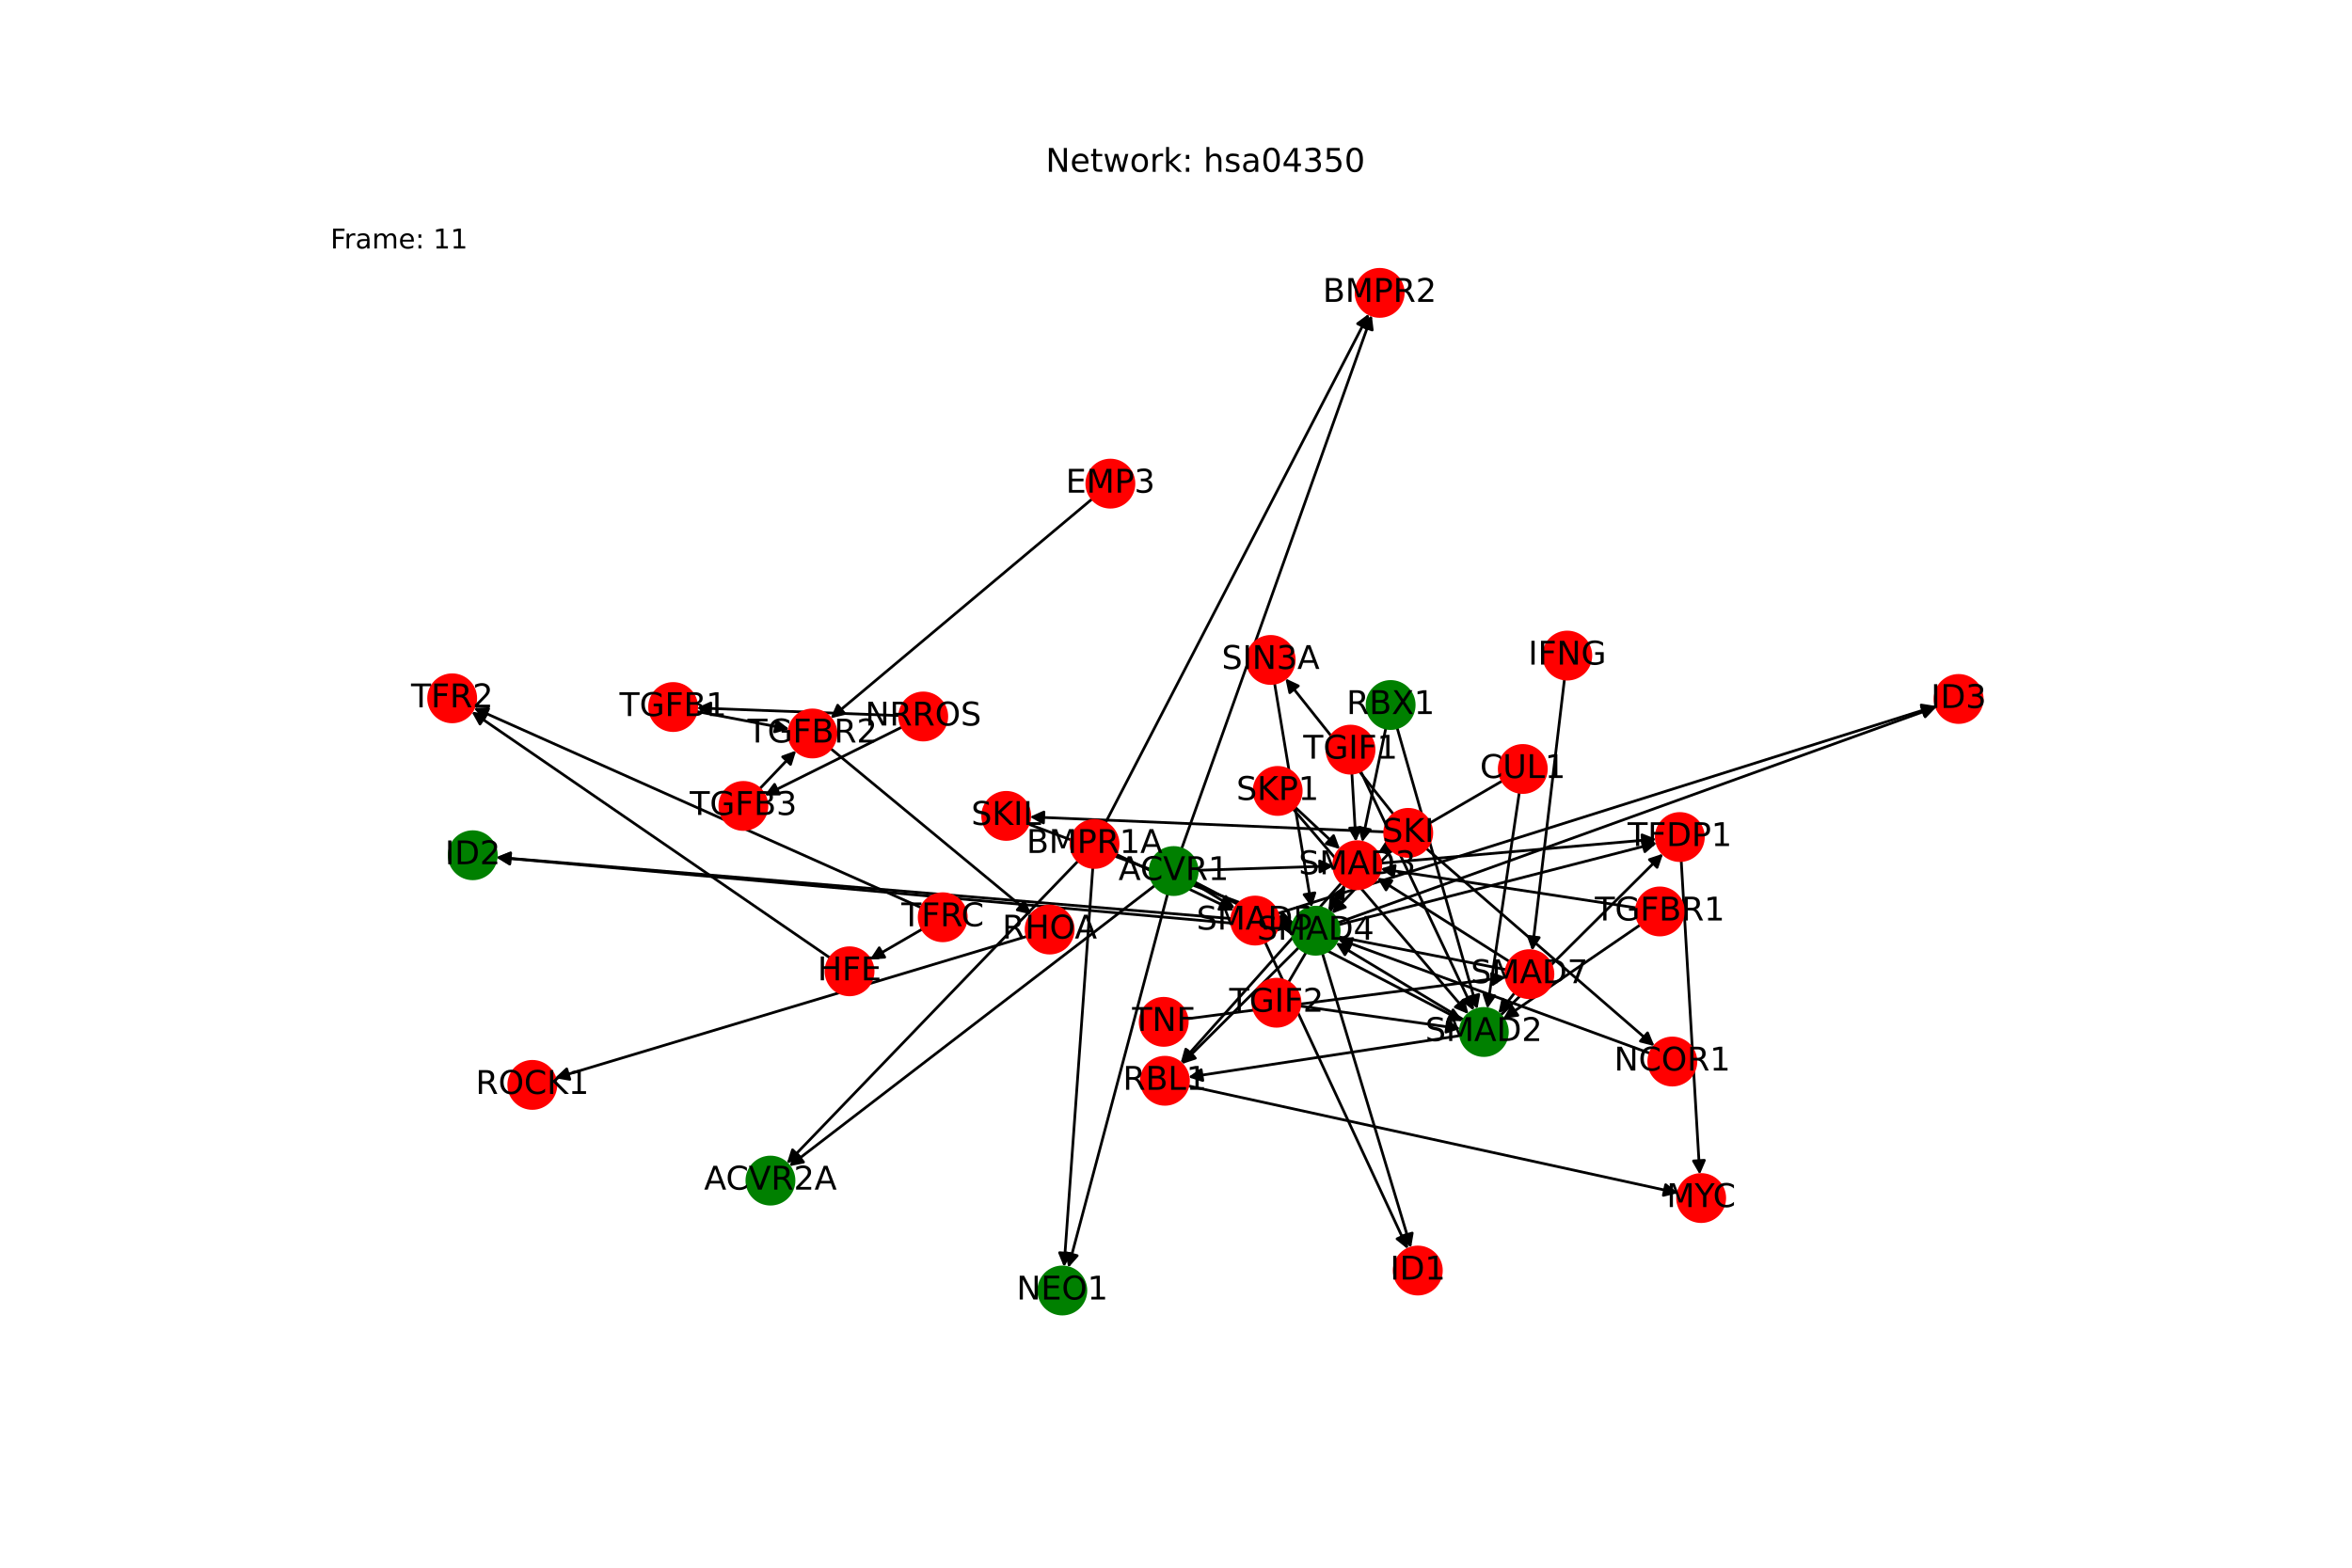<?xml version="1.0" encoding="utf-8" standalone="no"?>
<!DOCTYPE svg PUBLIC "-//W3C//DTD SVG 1.1//EN"
  "http://www.w3.org/Graphics/SVG/1.1/DTD/svg11.dtd">
<!-- Created with matplotlib (https://matplotlib.org/) -->
<svg height="576pt" version="1.1" viewBox="0 0 864 576" width="864pt" xmlns="http://www.w3.org/2000/svg" xmlns:xlink="http://www.w3.org/1999/xlink">
 <defs>
  <style type="text/css">*{stroke-linecap:butt;stroke-linejoin:round;}</style>
 </defs>
 <g id="figure_1">
  <g id="patch_1">
   <path d="M 0 576 
L 864 576 
L 864 0 
L 0 0 
z
" style="fill:#ffffff;"/>
  </g>
  <g id="axes_1">
   <g id="patch_2">
    <path clip-path="url(#p0719fb60b5)" d="M 558.127 291.108 
Q 552.237 330.859 546.51 369.503 
" style="fill:none;stroke:#000000;stroke-linecap:round;"/>
    <path clip-path="url(#p0719fb60b5)" d="M 549.075 365.84 
L 546.51 369.503 
L 545.118 365.253 
L 549.075 365.84 
z
" style="stroke:#000000;stroke-linecap:round;"/>
   </g>
   <g id="patch_3">
    <path clip-path="url(#p0719fb60b5)" d="M 551.911 286.894 
Q 528.993 300.221 507.043 312.986 
" style="fill:none;stroke:#000000;stroke-linecap:round;"/>
    <path clip-path="url(#p0719fb60b5)" d="M 511.506 312.704 
L 507.043 312.986 
L 509.495 309.246 
L 511.506 312.704 
z
" style="stroke:#000000;stroke-linecap:round;"/>
   </g>
   <g id="patch_4">
    <path clip-path="url(#p0719fb60b5)" d="M 513.217 267.361 
Q 527.961 319.103 542.398 369.77 
" style="fill:none;stroke:#000000;stroke-linecap:round;"/>
    <path clip-path="url(#p0719fb60b5)" d="M 543.225 365.375 
L 542.398 369.77 
L 539.378 366.471 
L 543.225 365.375 
z
" style="stroke:#000000;stroke-linecap:round;"/>
   </g>
   <g id="patch_5">
    <path clip-path="url(#p0719fb60b5)" d="M 509.08 267.51 
Q 504.717 288.467 500.581 308.328 
" style="fill:none;stroke:#000000;stroke-linecap:round;"/>
    <path clip-path="url(#p0719fb60b5)" d="M 503.355 304.82 
L 500.581 308.328 
L 499.439 304.005 
L 503.355 304.82 
z
" style="stroke:#000000;stroke-linecap:round;"/>
   </g>
   <g id="patch_6">
    <path clip-path="url(#p0719fb60b5)" d="M 491.677 339.806 
Q 550.185 324.754 607.61 309.981 
" style="fill:none;stroke:#000000;stroke-linecap:round;"/>
    <path clip-path="url(#p0719fb60b5)" d="M 603.238 309.041 
L 607.61 309.981 
L 604.235 312.915 
L 603.238 309.041 
z
" style="stroke:#000000;stroke-linecap:round;"/>
   </g>
   <g id="patch_7">
    <path clip-path="url(#p0719fb60b5)" d="M 477.146 348.078 
Q 455.604 369.532 434.853 390.196 
" style="fill:none;stroke:#000000;stroke-linecap:round;"/>
    <path clip-path="url(#p0719fb60b5)" d="M 439.099 388.79 
L 434.853 390.196 
L 436.276 385.956 
L 439.099 388.79 
z
" style="stroke:#000000;stroke-linecap:round;"/>
   </g>
   <g id="patch_8">
    <path clip-path="url(#p0719fb60b5)" d="M 485.78 350.259 
Q 502.057 404.394 518.013 457.459 
" style="fill:none;stroke:#000000;stroke-linecap:round;"/>
    <path clip-path="url(#p0719fb60b5)" d="M 518.776 453.052 
L 518.013 457.459 
L 514.946 454.204 
L 518.776 453.052 
z
" style="stroke:#000000;stroke-linecap:round;"/>
   </g>
   <g id="patch_9">
    <path clip-path="url(#p0719fb60b5)" d="M 474.664 341.192 
Q 328.484 328.098 183.416 315.104 
" style="fill:none;stroke:#000000;stroke-linecap:round;"/>
    <path clip-path="url(#p0719fb60b5)" d="M 187.222 317.453 
L 183.416 315.104 
L 187.579 313.469 
L 187.222 317.453 
z
" style="stroke:#000000;stroke-linecap:round;"/>
   </g>
   <g id="patch_10">
    <path clip-path="url(#p0719fb60b5)" d="M 491.435 339.026 
Q 601.392 299.389 710.296 260.13 
" style="fill:none;stroke:#000000;stroke-linecap:round;"/>
    <path clip-path="url(#p0719fb60b5)" d="M 705.855 259.605 
L 710.296 260.13 
L 707.211 263.368 
L 705.855 259.605 
z
" style="stroke:#000000;stroke-linecap:round;"/>
   </g>
   <g id="patch_11">
    <path clip-path="url(#p0719fb60b5)" d="M 617.588 316.188 
Q 620.995 373.865 624.335 430.425 
" style="fill:none;stroke:#000000;stroke-linecap:round;"/>
    <path clip-path="url(#p0719fb60b5)" d="M 626.096 426.314 
L 624.335 430.425 
L 622.103 426.55 
L 626.096 426.314 
z
" style="stroke:#000000;stroke-linecap:round;"/>
   </g>
   <g id="patch_12">
    <path clip-path="url(#p0719fb60b5)" d="M 436.384 398.948 
Q 526.418 418.643 615.359 438.099 
" style="fill:none;stroke:#000000;stroke-linecap:round;"/>
    <path clip-path="url(#p0719fb60b5)" d="M 611.879 435.29 
L 615.359 438.099 
L 611.024 439.198 
L 611.879 435.29 
z
" style="stroke:#000000;stroke-linecap:round;"/>
   </g>
   <g id="patch_13">
    <path clip-path="url(#p0719fb60b5)" d="M 377.294 344.023 
Q 290.569 370.072 204.914 395.799 
" style="fill:none;stroke:#000000;stroke-linecap:round;"/>
    <path clip-path="url(#p0719fb60b5)" d="M 209.32 396.564 
L 204.914 395.799 
L 208.17 392.733 
L 209.32 396.564 
z
" style="stroke:#000000;stroke-linecap:round;"/>
   </g>
   <g id="patch_14">
    <path clip-path="url(#p0719fb60b5)" d="M 474.974 297.186 
Q 507.211 334.889 538.722 371.742 
" style="fill:none;stroke:#000000;stroke-linecap:round;"/>
    <path clip-path="url(#p0719fb60b5)" d="M 537.643 367.402 
L 538.722 371.742 
L 534.602 370.001 
L 537.643 367.402 
z
" style="stroke:#000000;stroke-linecap:round;"/>
   </g>
   <g id="patch_15">
    <path clip-path="url(#p0719fb60b5)" d="M 475.675 296.513 
Q 483.967 304.253 491.441 311.231 
" style="fill:none;stroke:#000000;stroke-linecap:round;"/>
    <path clip-path="url(#p0719fb60b5)" d="M 489.882 307.039 
L 491.441 311.231 
L 487.152 309.963 
L 489.882 307.039 
z
" style="stroke:#000000;stroke-linecap:round;"/>
   </g>
   <g id="patch_16">
    <path clip-path="url(#p0719fb60b5)" d="M 305.128 275.016 
Q 342.021 305.514 378.052 335.299 
" style="fill:none;stroke:#000000;stroke-linecap:round;"/>
    <path clip-path="url(#p0719fb60b5)" d="M 376.243 331.209 
L 378.052 335.299 
L 373.695 334.292 
L 376.243 331.209 
z
" style="stroke:#000000;stroke-linecap:round;"/>
   </g>
   <g id="patch_17">
    <path clip-path="url(#p0719fb60b5)" d="M 602.597 339.782 
Q 577.409 357.032 553.144 373.65 
" style="fill:none;stroke:#000000;stroke-linecap:round;"/>
    <path clip-path="url(#p0719fb60b5)" d="M 557.574 373.04 
L 553.144 373.65 
L 555.314 369.74 
L 557.574 373.04 
z
" style="stroke:#000000;stroke-linecap:round;"/>
   </g>
   <g id="patch_18">
    <path clip-path="url(#p0719fb60b5)" d="M 601.187 333.579 
Q 554.169 326.395 508.256 319.38 
" style="fill:none;stroke:#000000;stroke-linecap:round;"/>
    <path clip-path="url(#p0719fb60b5)" d="M 511.908 321.961 
L 508.256 319.38 
L 512.513 318.007 
L 511.908 321.961 
z
" style="stroke:#000000;stroke-linecap:round;"/>
   </g>
   <g id="patch_19">
    <path clip-path="url(#p0719fb60b5)" d="M 436.073 374.327 
Q 494.651 366.688 552.12 359.194 
" style="fill:none;stroke:#000000;stroke-linecap:round;"/>
    <path clip-path="url(#p0719fb60b5)" d="M 547.895 357.728 
L 552.12 359.194 
L 548.412 361.694 
L 547.895 357.728 
z
" style="stroke:#000000;stroke-linecap:round;"/>
   </g>
   <g id="patch_20">
    <path clip-path="url(#p0719fb60b5)" d="M 574.714 249.474 
Q 568.775 299.401 562.968 348.217 
" style="fill:none;stroke:#000000;stroke-linecap:round;"/>
    <path clip-path="url(#p0719fb60b5)" d="M 565.427 344.482 
L 562.968 348.217 
L 561.455 344.009 
L 565.427 344.482 
z
" style="stroke:#000000;stroke-linecap:round;"/>
   </g>
   <g id="patch_21">
    <path clip-path="url(#p0719fb60b5)" d="M 401.258 183.266 
Q 353.172 223.598 305.942 263.212 
" style="fill:none;stroke:#000000;stroke-linecap:round;"/>
    <path clip-path="url(#p0719fb60b5)" d="M 310.292 262.174 
L 305.942 263.212 
L 307.722 259.109 
L 310.292 262.174 
z
" style="stroke:#000000;stroke-linecap:round;"/>
   </g>
   <g id="patch_22">
    <path clip-path="url(#p0719fb60b5)" d="M 523.86 311.685 
Q 565.818 348.023 606.932 383.629 
" style="fill:none;stroke:#000000;stroke-linecap:round;"/>
    <path clip-path="url(#p0719fb60b5)" d="M 605.217 379.498 
L 606.932 383.629 
L 602.599 382.522 
L 605.217 379.498 
z
" style="stroke:#000000;stroke-linecap:round;"/>
   </g>
   <g id="patch_23">
    <path clip-path="url(#p0719fb60b5)" d="M 508.666 305.651 
Q 443.476 302.896 379.404 300.189 
" style="fill:none;stroke:#000000;stroke-linecap:round;"/>
    <path clip-path="url(#p0719fb60b5)" d="M 383.316 302.356 
L 379.404 300.189 
L 383.485 298.36 
L 383.316 302.356 
z
" style="stroke:#000000;stroke-linecap:round;"/>
   </g>
   <g id="patch_24">
    <path clip-path="url(#p0719fb60b5)" d="M 511.926 299.241 
Q 492.051 274.25 472.872 250.133 
" style="fill:none;stroke:#000000;stroke-linecap:round;"/>
    <path clip-path="url(#p0719fb60b5)" d="M 473.797 254.509 
L 472.872 250.133 
L 476.927 252.019 
L 473.797 254.509 
z
" style="stroke:#000000;stroke-linecap:round;"/>
   </g>
   <g id="patch_25">
    <path clip-path="url(#p0719fb60b5)" d="M 511.36 312.307 
Q 500.299 323.991 490.007 334.864 
" style="fill:none;stroke:#000000;stroke-linecap:round;"/>
    <path clip-path="url(#p0719fb60b5)" d="M 494.21 333.334 
L 490.007 334.864 
L 491.305 330.584 
L 494.21 333.334 
z
" style="stroke:#000000;stroke-linecap:round;"/>
   </g>
   <g id="patch_26">
    <path clip-path="url(#p0719fb60b5)" d="M 606.193 387.047 
Q 548.804 365.996 492.464 345.331 
" style="fill:none;stroke:#000000;stroke-linecap:round;"/>
    <path clip-path="url(#p0719fb60b5)" d="M 495.53 348.586 
L 492.464 345.331 
L 496.908 344.83 
L 495.53 348.586 
z
" style="stroke:#000000;stroke-linecap:round;"/>
   </g>
   <g id="patch_27">
    <path clip-path="url(#p0719fb60b5)" d="M 377.755 302.79 
Q 426.461 320.87 474.119 338.561 
" style="fill:none;stroke:#000000;stroke-linecap:round;"/>
    <path clip-path="url(#p0719fb60b5)" d="M 471.065 335.294 
L 474.119 338.561 
L 469.673 339.044 
L 471.065 335.294 
z
" style="stroke:#000000;stroke-linecap:round;"/>
   </g>
   <g id="patch_28">
    <path clip-path="url(#p0719fb60b5)" d="M 468.202 251.025 
Q 475.035 292.222 481.686 332.316 
" style="fill:none;stroke:#000000;stroke-linecap:round;"/>
    <path clip-path="url(#p0719fb60b5)" d="M 483.004 328.043 
L 481.686 332.316 
L 479.058 328.697 
L 483.004 328.043 
z
" style="stroke:#000000;stroke-linecap:round;"/>
   </g>
   <g id="patch_29">
    <path clip-path="url(#p0719fb60b5)" d="M 304.936 351.972 
Q 239.089 306.725 174.164 262.112 
" style="fill:none;stroke:#000000;stroke-linecap:round;"/>
    <path clip-path="url(#p0719fb60b5)" d="M 176.328 266.026 
L 174.164 262.112 
L 178.593 262.729 
L 176.328 266.026 
z
" style="stroke:#000000;stroke-linecap:round;"/>
   </g>
   <g id="patch_30">
    <path clip-path="url(#p0719fb60b5)" d="M 338.398 333.487 
Q 256.207 296.797 175.037 260.562 
" style="fill:none;stroke:#000000;stroke-linecap:round;"/>
    <path clip-path="url(#p0719fb60b5)" d="M 177.875 264.019 
L 175.037 260.562 
L 179.505 260.366 
L 177.875 264.019 
z
" style="stroke:#000000;stroke-linecap:round;"/>
   </g>
   <g id="patch_31">
    <path clip-path="url(#p0719fb60b5)" d="M 338.815 341.365 
Q 329.191 346.948 320.533 351.97 
" style="fill:none;stroke:#000000;stroke-linecap:round;"/>
    <path clip-path="url(#p0719fb60b5)" d="M 324.996 351.693 
L 320.533 351.97 
L 322.989 348.233 
L 324.996 351.693 
z
" style="stroke:#000000;stroke-linecap:round;"/>
   </g>
   <g id="patch_32">
    <path clip-path="url(#p0719fb60b5)" d="M 537.659 374.707 
Q 514.181 360.569 491.661 347.007 
" style="fill:none;stroke:#000000;stroke-linecap:round;"/>
    <path clip-path="url(#p0719fb60b5)" d="M 494.056 350.784 
L 491.661 347.007 
L 496.12 347.358 
L 494.056 350.784 
z
" style="stroke:#000000;stroke-linecap:round;"/>
   </g>
   <g id="patch_33">
    <path clip-path="url(#p0719fb60b5)" d="M 551.219 373.065 
Q 581.078 343.359 610.145 314.442 
" style="fill:none;stroke:#000000;stroke-linecap:round;"/>
    <path clip-path="url(#p0719fb60b5)" d="M 605.899 315.846 
L 610.145 314.442 
L 608.72 318.681 
L 605.899 315.846 
z
" style="stroke:#000000;stroke-linecap:round;"/>
   </g>
   <g id="patch_34">
    <path clip-path="url(#p0719fb60b5)" d="M 536.515 380.484 
Q 486.499 388.136 437.588 395.618 
" style="fill:none;stroke:#000000;stroke-linecap:round;"/>
    <path clip-path="url(#p0719fb60b5)" d="M 441.845 396.991 
L 437.588 395.618 
L 441.24 393.037 
L 441.845 396.991 
z
" style="stroke:#000000;stroke-linecap:round;"/>
   </g>
   <g id="patch_35">
    <path clip-path="url(#p0719fb60b5)" d="M 493.939 325.213 
Q 490.936 329.935 488.534 333.713 
" style="fill:none;stroke:#000000;stroke-linecap:round;"/>
    <path clip-path="url(#p0719fb60b5)" d="M 492.368 331.411 
L 488.534 333.713 
L 488.992 329.264 
L 492.368 331.411 
z
" style="stroke:#000000;stroke-linecap:round;"/>
   </g>
   <g id="patch_36">
    <path clip-path="url(#p0719fb60b5)" d="M 507.212 317.149 
Q 557.831 312.724 607.337 308.397 
" style="fill:none;stroke:#000000;stroke-linecap:round;"/>
    <path clip-path="url(#p0719fb60b5)" d="M 603.178 306.753 
L 607.337 308.397 
L 603.526 310.738 
L 603.178 306.753 
z
" style="stroke:#000000;stroke-linecap:round;"/>
   </g>
   <g id="patch_37">
    <path clip-path="url(#p0719fb60b5)" d="M 492.823 324.363 
Q 463.256 357.499 434.433 389.801 
" style="fill:none;stroke:#000000;stroke-linecap:round;"/>
    <path clip-path="url(#p0719fb60b5)" d="M 438.588 388.148 
L 434.433 389.801 
L 435.604 385.485 
L 438.588 388.148 
z
" style="stroke:#000000;stroke-linecap:round;"/>
   </g>
   <g id="patch_38">
    <path clip-path="url(#p0719fb60b5)" d="M 556.454 364.732 
Q 553.445 368.553 551.127 371.495 
" style="fill:none;stroke:#000000;stroke-linecap:round;"/>
    <path clip-path="url(#p0719fb60b5)" d="M 555.173 369.59 
L 551.127 371.495 
L 552.031 367.115 
L 555.173 369.59 
z
" style="stroke:#000000;stroke-linecap:round;"/>
   </g>
   <g id="patch_39">
    <path clip-path="url(#p0719fb60b5)" d="M 554.492 353.295 
Q 530.2 337.916 506.851 323.134 
" style="fill:none;stroke:#000000;stroke-linecap:round;"/>
    <path clip-path="url(#p0719fb60b5)" d="M 509.161 326.964 
L 506.851 323.134 
L 511.301 323.584 
L 509.161 326.964 
z
" style="stroke:#000000;stroke-linecap:round;"/>
   </g>
   <g id="patch_40">
    <path clip-path="url(#p0719fb60b5)" d="M 553.311 356.268 
Q 511.436 348.085 470.658 340.115 
" style="fill:none;stroke:#000000;stroke-linecap:round;"/>
    <path clip-path="url(#p0719fb60b5)" d="M 474.2 342.845 
L 470.658 340.115 
L 474.968 338.92 
L 474.2 342.845 
z
" style="stroke:#000000;stroke-linecap:round;"/>
   </g>
   <g id="patch_41">
    <path clip-path="url(#p0719fb60b5)" d="M 438.833 324.031 
Q 488.111 349.608 536.397 374.669 
" style="fill:none;stroke:#000000;stroke-linecap:round;"/>
    <path clip-path="url(#p0719fb60b5)" d="M 533.768 371.052 
L 536.397 374.669 
L 531.926 374.602 
L 533.768 371.052 
z
" style="stroke:#000000;stroke-linecap:round;"/>
   </g>
   <g id="patch_42">
    <path clip-path="url(#p0719fb60b5)" d="M 439.802 319.767 
Q 464.866 318.972 488.812 318.213 
" style="fill:none;stroke:#000000;stroke-linecap:round;"/>
    <path clip-path="url(#p0719fb60b5)" d="M 484.751 316.34 
L 488.812 318.213 
L 484.878 320.338 
L 484.751 316.34 
z
" style="stroke:#000000;stroke-linecap:round;"/>
   </g>
   <g id="patch_43">
    <path clip-path="url(#p0719fb60b5)" d="M 428.924 328.408 
Q 410.691 397.097 392.744 464.706 
" style="fill:none;stroke:#000000;stroke-linecap:round;"/>
    <path clip-path="url(#p0719fb60b5)" d="M 395.704 461.353 
L 392.744 464.706 
L 391.838 460.327 
L 395.704 461.353 
z
" style="stroke:#000000;stroke-linecap:round;"/>
   </g>
   <g id="patch_44">
    <path clip-path="url(#p0719fb60b5)" d="M 438.548 324.544 
Q 446.104 329.141 452.705 333.157 
" style="fill:none;stroke:#000000;stroke-linecap:round;"/>
    <path clip-path="url(#p0719fb60b5)" d="M 450.327 329.369 
L 452.705 333.157 
L 448.249 332.786 
L 450.327 329.369 
z
" style="stroke:#000000;stroke-linecap:round;"/>
   </g>
   <g id="patch_45">
    <path clip-path="url(#p0719fb60b5)" d="M 434.051 311.882 
Q 468.982 213.823 503.538 116.818 
" style="fill:none;stroke:#000000;stroke-linecap:round;"/>
    <path clip-path="url(#p0719fb60b5)" d="M 500.311 119.915 
L 503.538 116.818 
L 504.079 121.257 
L 500.311 119.915 
z
" style="stroke:#000000;stroke-linecap:round;"/>
   </g>
   <g id="patch_46">
    <path clip-path="url(#p0719fb60b5)" d="M 424.276 325.315 
Q 357.083 376.909 290.777 427.822 
" style="fill:none;stroke:#000000;stroke-linecap:round;"/>
    <path clip-path="url(#p0719fb60b5)" d="M 295.167 426.973 
L 290.777 427.822 
L 292.731 423.8 
L 295.167 426.973 
z
" style="stroke:#000000;stroke-linecap:round;"/>
   </g>
   <g id="patch_47">
    <path clip-path="url(#p0719fb60b5)" d="M 255.792 261.396 
Q 272.868 264.639 288.846 267.672 
" style="fill:none;stroke:#000000;stroke-linecap:round;"/>
    <path clip-path="url(#p0719fb60b5)" d="M 285.289 264.961 
L 288.846 267.672 
L 284.543 268.891 
L 285.289 264.961 
z
" style="stroke:#000000;stroke-linecap:round;"/>
   </g>
   <g id="patch_48">
    <path clip-path="url(#p0719fb60b5)" d="M 279.052 289.849 
Q 285.764 282.807 291.705 276.574 
" style="fill:none;stroke:#000000;stroke-linecap:round;"/>
    <path clip-path="url(#p0719fb60b5)" d="M 287.497 278.09 
L 291.705 276.574 
L 290.393 280.849 
L 287.497 278.09 
z
" style="stroke:#000000;stroke-linecap:round;"/>
   </g>
   <g id="patch_49">
    <path clip-path="url(#p0719fb60b5)" d="M 401.448 318.718 
Q 396.154 392.117 390.94 464.4 
" style="fill:none;stroke:#000000;stroke-linecap:round;"/>
    <path clip-path="url(#p0719fb60b5)" d="M 393.223 460.554 
L 390.94 464.4 
L 389.233 460.266 
L 393.223 460.554 
z
" style="stroke:#000000;stroke-linecap:round;"/>
   </g>
   <g id="patch_50">
    <path clip-path="url(#p0719fb60b5)" d="M 409.888 313.81 
Q 431.566 324.159 452.235 334.026 
" style="fill:none;stroke:#000000;stroke-linecap:round;"/>
    <path clip-path="url(#p0719fb60b5)" d="M 449.487 330.498 
L 452.235 334.026 
L 447.763 334.108 
L 449.487 330.498 
z
" style="stroke:#000000;stroke-linecap:round;"/>
   </g>
   <g id="patch_51">
    <path clip-path="url(#p0719fb60b5)" d="M 406.049 302.389 
Q 454.445 208.842 502.327 116.289 
" style="fill:none;stroke:#000000;stroke-linecap:round;"/>
    <path clip-path="url(#p0719fb60b5)" d="M 498.713 118.923 
L 502.327 116.289 
L 502.265 120.761 
L 498.713 118.923 
z
" style="stroke:#000000;stroke-linecap:round;"/>
   </g>
   <g id="patch_52">
    <path clip-path="url(#p0719fb60b5)" d="M 396.067 316.317 
Q 342.547 371.927 289.802 426.731 
" style="fill:none;stroke:#000000;stroke-linecap:round;"/>
    <path clip-path="url(#p0719fb60b5)" d="M 294.017 425.236 
L 289.802 426.731 
L 291.135 422.463 
L 294.017 425.236 
z
" style="stroke:#000000;stroke-linecap:round;"/>
   </g>
   <g id="patch_53">
    <path clip-path="url(#p0719fb60b5)" d="M 469.605 339.671 
Q 472.175 340.102 473.643 340.348 
" style="fill:none;stroke:#000000;stroke-linecap:round;"/>
    <path clip-path="url(#p0719fb60b5)" d="M 470.028 337.715 
L 473.643 340.348 
L 469.367 341.66 
L 470.028 337.715 
z
" style="stroke:#000000;stroke-linecap:round;"/>
   </g>
   <g id="patch_54">
    <path clip-path="url(#p0719fb60b5)" d="M 464.711 346.092 
Q 490.945 402.531 516.707 457.956 
" style="fill:none;stroke:#000000;stroke-linecap:round;"/>
    <path clip-path="url(#p0719fb60b5)" d="M 516.835 453.486 
L 516.707 457.956 
L 513.207 455.172 
L 516.835 453.486 
z
" style="stroke:#000000;stroke-linecap:round;"/>
   </g>
   <g id="patch_55">
    <path clip-path="url(#p0719fb60b5)" d="M 452.427 337.519 
Q 317.365 326.236 183.417 315.046 
" style="fill:none;stroke:#000000;stroke-linecap:round;"/>
    <path clip-path="url(#p0719fb60b5)" d="M 187.237 317.372 
L 183.417 315.046 
L 187.57 313.386 
L 187.237 317.372 
z
" style="stroke:#000000;stroke-linecap:round;"/>
   </g>
   <g id="patch_56">
    <path clip-path="url(#p0719fb60b5)" d="M 469.323 335.637 
Q 590.28 297.526 710.171 259.752 
" style="fill:none;stroke:#000000;stroke-linecap:round;"/>
    <path clip-path="url(#p0719fb60b5)" d="M 705.755 259.046 
L 710.171 259.752 
L 706.957 262.862 
L 705.755 259.046 
z
" style="stroke:#000000;stroke-linecap:round;"/>
   </g>
   <g id="patch_57">
    <path clip-path="url(#p0719fb60b5)" d="M 499.804 283.263 
Q 520.593 327.304 540.904 370.334 
" style="fill:none;stroke:#000000;stroke-linecap:round;"/>
    <path clip-path="url(#p0719fb60b5)" d="M 541.005 365.863 
L 540.904 370.334 
L 537.388 367.57 
L 541.005 365.863 
z
" style="stroke:#000000;stroke-linecap:round;"/>
   </g>
   <g id="patch_58">
    <path clip-path="url(#p0719fb60b5)" d="M 496.613 284.079 
Q 497.348 296.67 498.018 308.145 
" style="fill:none;stroke:#000000;stroke-linecap:round;"/>
    <path clip-path="url(#p0719fb60b5)" d="M 499.781 304.035 
L 498.018 308.145 
L 495.788 304.268 
L 499.781 304.035 
z
" style="stroke:#000000;stroke-linecap:round;"/>
   </g>
   <g id="patch_59">
    <path clip-path="url(#p0719fb60b5)" d="M 477.49 369.634 
Q 506.995 373.799 535.394 377.808 
" style="fill:none;stroke:#000000;stroke-linecap:round;"/>
    <path clip-path="url(#p0719fb60b5)" d="M 531.713 375.268 
L 535.394 377.808 
L 531.154 379.229 
L 531.713 375.268 
z
" style="stroke:#000000;stroke-linecap:round;"/>
   </g>
   <g id="patch_60">
    <path clip-path="url(#p0719fb60b5)" d="M 473.298 360.958 
Q 483.75 343.163 493.636 326.333 
" style="fill:none;stroke:#000000;stroke-linecap:round;"/>
    <path clip-path="url(#p0719fb60b5)" d="M 489.886 328.769 
L 493.636 326.333 
L 493.335 330.794 
L 489.886 328.769 
z
" style="stroke:#000000;stroke-linecap:round;"/>
   </g>
   <g id="patch_61">
    <path clip-path="url(#p0719fb60b5)" d="M 330.494 262.927 
Q 293.213 261.517 257.05 260.15 
" style="fill:none;stroke:#000000;stroke-linecap:round;"/>
    <path clip-path="url(#p0719fb60b5)" d="M 260.972 262.299 
L 257.05 260.15 
L 261.123 258.302 
L 260.972 262.299 
z
" style="stroke:#000000;stroke-linecap:round;"/>
   </g>
   <g id="patch_62">
    <path clip-path="url(#p0719fb60b5)" d="M 331.394 267.112 
Q 306.114 279.686 281.835 291.762 
" style="fill:none;stroke:#000000;stroke-linecap:round;"/>
    <path clip-path="url(#p0719fb60b5)" d="M 286.307 291.772 
L 281.835 291.762 
L 284.525 288.19 
L 286.307 291.772 
z
" style="stroke:#000000;stroke-linecap:round;"/>
   </g>
   <g id="PathCollection_1">
    <defs>
     <path d="M 0 8.66 
C 2.297 8.66 4.5 7.748 6.124 6.124 
C 7.748 4.5 8.66 2.297 8.66 -0 
C 8.66 -2.297 7.748 -4.5 6.124 -6.124 
C 4.5 -7.748 2.297 -8.66 0 -8.66 
C -2.297 -8.66 -4.5 -7.748 -6.124 -6.124 
C -7.748 -4.5 -8.66 -2.297 -8.66 0 
C -8.66 2.297 -7.748 4.5 -6.124 6.124 
C -4.5 7.748 -2.297 8.66 0 8.66 
z
" id="C0_0_345599da87"/>
    </defs>
    <g clip-path="url(#p0719fb60b5)">
     <use style="fill:#ff0000;stroke:#ff0000;" x="559.397" xlink:href="#C0_0_345599da87" y="282.541"/>
    </g>
    <g clip-path="url(#p0719fb60b5)">
     <use style="fill:#008000;stroke:#008000;" x="510.845" xlink:href="#C0_0_345599da87" y="259.034"/>
    </g>
    <g clip-path="url(#p0719fb60b5)">
     <use style="fill:#008000;stroke:#008000;" x="483.286" xlink:href="#C0_0_345599da87" y="341.964"/>
    </g>
    <g clip-path="url(#p0719fb60b5)">
     <use style="fill:#ff0000;stroke:#ff0000;" x="624.912" xlink:href="#C0_0_345599da87" y="440.188"/>
    </g>
    <g clip-path="url(#p0719fb60b5)">
     <use style="fill:#ff0000;stroke:#ff0000;" x="617.078" xlink:href="#C0_0_345599da87" y="307.546"/>
    </g>
    <g clip-path="url(#p0719fb60b5)">
     <use style="fill:#ff0000;stroke:#ff0000;" x="427.923" xlink:href="#C0_0_345599da87" y="397.097"/>
    </g>
    <g clip-path="url(#p0719fb60b5)">
     <use style="fill:#ff0000;stroke:#ff0000;" x="195.549" xlink:href="#C0_0_345599da87" y="398.612"/>
    </g>
    <g clip-path="url(#p0719fb60b5)">
     <use style="fill:#ff0000;stroke:#ff0000;" x="385.59" xlink:href="#C0_0_345599da87" y="341.531"/>
    </g>
    <g clip-path="url(#p0719fb60b5)">
     <use style="fill:#ff0000;stroke:#ff0000;" x="469.347" xlink:href="#C0_0_345599da87" y="290.605"/>
    </g>
    <g clip-path="url(#p0719fb60b5)">
     <use style="fill:#ff0000;stroke:#ff0000;" x="298.45" xlink:href="#C0_0_345599da87" y="269.496"/>
    </g>
    <g clip-path="url(#p0719fb60b5)">
     <use style="fill:#ff0000;stroke:#ff0000;" x="609.745" xlink:href="#C0_0_345599da87" y="334.886"/>
    </g>
    <g clip-path="url(#p0719fb60b5)">
     <use style="fill:#ff0000;stroke:#ff0000;" x="427.484" xlink:href="#C0_0_345599da87" y="375.447"/>
    </g>
    <g clip-path="url(#p0719fb60b5)">
     <use style="fill:#ff0000;stroke:#ff0000;" x="575.736" xlink:href="#C0_0_345599da87" y="240.876"/>
    </g>
    <g clip-path="url(#p0719fb60b5)">
     <use style="fill:#008000;stroke:#008000;" x="390.237" xlink:href="#C0_0_345599da87" y="474.153"/>
    </g>
    <g clip-path="url(#p0719fb60b5)">
     <use style="fill:#ff0000;stroke:#ff0000;" x="407.894" xlink:href="#C0_0_345599da87" y="177.7"/>
    </g>
    <g clip-path="url(#p0719fb60b5)">
     <use style="fill:#ff0000;stroke:#ff0000;" x="517.314" xlink:href="#C0_0_345599da87" y="306.016"/>
    </g>
    <g clip-path="url(#p0719fb60b5)">
     <use style="fill:#ff0000;stroke:#ff0000;" x="614.323" xlink:href="#C0_0_345599da87" y="390.029"/>
    </g>
    <g clip-path="url(#p0719fb60b5)">
     <use style="fill:#ff0000;stroke:#ff0000;" x="369.636" xlink:href="#C0_0_345599da87" y="299.776"/>
    </g>
    <g clip-path="url(#p0719fb60b5)">
     <use style="fill:#ff0000;stroke:#ff0000;" x="466.784" xlink:href="#C0_0_345599da87" y="242.478"/>
    </g>
    <g clip-path="url(#p0719fb60b5)">
     <use style="fill:#ff0000;stroke:#ff0000;" x="166.106" xlink:href="#C0_0_345599da87" y="256.575"/>
    </g>
    <g clip-path="url(#p0719fb60b5)">
     <use style="fill:#ff0000;stroke:#ff0000;" x="312.074" xlink:href="#C0_0_345599da87" y="356.877"/>
    </g>
    <g clip-path="url(#p0719fb60b5)">
     <use style="fill:#ff0000;stroke:#ff0000;" x="346.308" xlink:href="#C0_0_345599da87" y="337.018"/>
    </g>
    <g clip-path="url(#p0719fb60b5)">
     <use style="fill:#008000;stroke:#008000;" x="283.021" xlink:href="#C0_0_345599da87" y="433.778"/>
    </g>
    <g clip-path="url(#p0719fb60b5)">
     <use style="fill:#008000;stroke:#008000;" x="545.077" xlink:href="#C0_0_345599da87" y="379.174"/>
    </g>
    <g clip-path="url(#p0719fb60b5)">
     <use style="fill:#ff0000;stroke:#ff0000;" x="498.588" xlink:href="#C0_0_345599da87" y="317.903"/>
    </g>
    <g clip-path="url(#p0719fb60b5)">
     <use style="fill:#ff0000;stroke:#ff0000;" x="561.813" xlink:href="#C0_0_345599da87" y="357.93"/>
    </g>
    <g clip-path="url(#p0719fb60b5)">
     <use style="fill:#ff0000;stroke:#ff0000;" x="520.828" xlink:href="#C0_0_345599da87" y="466.821"/>
    </g>
    <g clip-path="url(#p0719fb60b5)">
     <use style="fill:#008000;stroke:#008000;" x="173.673" xlink:href="#C0_0_345599da87" y="314.232"/>
    </g>
    <g clip-path="url(#p0719fb60b5)">
     <use style="fill:#ff0000;stroke:#ff0000;" x="719.494" xlink:href="#C0_0_345599da87" y="256.814"/>
    </g>
    <g clip-path="url(#p0719fb60b5)">
     <use style="fill:#008000;stroke:#008000;" x="431.145" xlink:href="#C0_0_345599da87" y="320.041"/>
    </g>
    <g clip-path="url(#p0719fb60b5)">
     <use style="fill:#ff0000;stroke:#ff0000;" x="247.281" xlink:href="#C0_0_345599da87" y="259.78"/>
    </g>
    <g clip-path="url(#p0719fb60b5)">
     <use style="fill:#ff0000;stroke:#ff0000;" x="273.078" xlink:href="#C0_0_345599da87" y="296.118"/>
    </g>
    <g clip-path="url(#p0719fb60b5)">
     <use style="fill:#ff0000;stroke:#ff0000;" x="506.819" xlink:href="#C0_0_345599da87" y="107.607"/>
    </g>
    <g clip-path="url(#p0719fb60b5)">
     <use style="fill:#ff0000;stroke:#ff0000;" x="402.071" xlink:href="#C0_0_345599da87" y="310.078"/>
    </g>
    <g clip-path="url(#p0719fb60b5)">
     <use style="fill:#ff0000;stroke:#ff0000;" x="461.062" xlink:href="#C0_0_345599da87" y="338.24"/>
    </g>
    <g clip-path="url(#p0719fb60b5)">
     <use style="fill:#ff0000;stroke:#ff0000;" x="496.108" xlink:href="#C0_0_345599da87" y="275.434"/>
    </g>
    <g clip-path="url(#p0719fb60b5)">
     <use style="fill:#ff0000;stroke:#ff0000;" x="468.913" xlink:href="#C0_0_345599da87" y="368.423"/>
    </g>
    <g clip-path="url(#p0719fb60b5)">
     <use style="fill:#ff0000;stroke:#ff0000;" x="339.148" xlink:href="#C0_0_345599da87" y="263.254"/>
    </g>
   </g>
   <g id="text_1">
    <g clip-path="url(#p0719fb60b5)">
     <!-- CUL1 -->
     <g transform="translate(543.655 285.852)scale(0.12 -0.12)">
      <defs>
       <path d="M 64.406 67.281 
L 64.406 56.891 
Q 59.422 61.531 53.781 63.812 
Q 48.141 66.109 41.797 66.109 
Q 29.297 66.109 22.656 58.469 
Q 16.016 50.828 16.016 36.375 
Q 16.016 21.969 22.656 14.328 
Q 29.297 6.688 41.797 6.688 
Q 48.141 6.688 53.781 8.984 
Q 59.422 11.281 64.406 15.922 
L 64.406 5.609 
Q 59.234 2.094 53.438 0.328 
Q 47.656 -1.422 41.219 -1.422 
Q 24.656 -1.422 15.125 8.703 
Q 5.609 18.844 5.609 36.375 
Q 5.609 53.953 15.125 64.078 
Q 24.656 74.219 41.219 74.219 
Q 47.75 74.219 53.531 72.484 
Q 59.328 70.75 64.406 67.281 
z
" id="DejaVuSans-67"/>
       <path d="M 8.688 72.906 
L 18.609 72.906 
L 18.609 28.609 
Q 18.609 16.891 22.844 11.734 
Q 27.094 6.594 36.625 6.594 
Q 46.094 6.594 50.344 11.734 
Q 54.594 16.891 54.594 28.609 
L 54.594 72.906 
L 64.5 72.906 
L 64.5 27.391 
Q 64.5 13.141 57.438 5.859 
Q 50.391 -1.422 36.625 -1.422 
Q 22.797 -1.422 15.734 5.859 
Q 8.688 13.141 8.688 27.391 
z
" id="DejaVuSans-85"/>
       <path d="M 9.812 72.906 
L 19.672 72.906 
L 19.672 8.297 
L 55.172 8.297 
L 55.172 0 
L 9.812 0 
z
" id="DejaVuSans-76"/>
       <path d="M 12.406 8.297 
L 28.516 8.297 
L 28.516 63.922 
L 10.984 60.406 
L 10.984 69.391 
L 28.422 72.906 
L 38.281 72.906 
L 38.281 8.297 
L 54.391 8.297 
L 54.391 0 
L 12.406 0 
z
" id="DejaVuSans-49"/>
      </defs>
      <use xlink:href="#DejaVuSans-67"/>
      <use x="69.824" xlink:href="#DejaVuSans-85"/>
      <use x="143.018" xlink:href="#DejaVuSans-76"/>
      <use x="198.73" xlink:href="#DejaVuSans-49"/>
     </g>
    </g>
   </g>
   <g id="text_2">
    <g clip-path="url(#p0719fb60b5)">
     <!-- RBX1 -->
     <g transform="translate(494.632 262.346)scale(0.12 -0.12)">
      <defs>
       <path d="M 44.391 34.188 
Q 47.562 33.109 50.562 29.594 
Q 53.562 26.078 56.594 19.922 
L 66.609 0 
L 56 0 
L 46.688 18.703 
Q 43.062 26.031 39.672 28.422 
Q 36.281 30.812 30.422 30.812 
L 19.672 30.812 
L 19.672 0 
L 9.812 0 
L 9.812 72.906 
L 32.078 72.906 
Q 44.578 72.906 50.734 67.672 
Q 56.891 62.453 56.891 51.906 
Q 56.891 45.016 53.688 40.469 
Q 50.484 35.938 44.391 34.188 
z
M 19.672 64.797 
L 19.672 38.922 
L 32.078 38.922 
Q 39.203 38.922 42.844 42.219 
Q 46.484 45.516 46.484 51.906 
Q 46.484 58.297 42.844 61.547 
Q 39.203 64.797 32.078 64.797 
z
" id="DejaVuSans-82"/>
       <path d="M 19.672 34.812 
L 19.672 8.109 
L 35.5 8.109 
Q 43.453 8.109 47.281 11.406 
Q 51.125 14.703 51.125 21.484 
Q 51.125 28.328 47.281 31.562 
Q 43.453 34.812 35.5 34.812 
z
M 19.672 64.797 
L 19.672 42.828 
L 34.281 42.828 
Q 41.5 42.828 45.031 45.531 
Q 48.578 48.25 48.578 53.812 
Q 48.578 59.328 45.031 62.062 
Q 41.5 64.797 34.281 64.797 
z
M 9.812 72.906 
L 35.016 72.906 
Q 46.297 72.906 52.391 68.219 
Q 58.5 63.531 58.5 54.891 
Q 58.5 48.188 55.375 44.234 
Q 52.25 40.281 46.188 39.312 
Q 53.469 37.75 57.5 32.781 
Q 61.531 27.828 61.531 20.406 
Q 61.531 10.641 54.891 5.312 
Q 48.25 0 35.984 0 
L 9.812 0 
z
" id="DejaVuSans-66"/>
       <path d="M 6.297 72.906 
L 16.891 72.906 
L 35.016 45.797 
L 53.219 72.906 
L 63.812 72.906 
L 40.375 37.891 
L 65.375 0 
L 54.781 0 
L 34.281 31 
L 13.625 0 
L 2.984 0 
L 29 38.922 
z
" id="DejaVuSans-88"/>
      </defs>
      <use xlink:href="#DejaVuSans-82"/>
      <use x="69.482" xlink:href="#DejaVuSans-66"/>
      <use x="138.086" xlink:href="#DejaVuSans-88"/>
      <use x="206.592" xlink:href="#DejaVuSans-49"/>
     </g>
    </g>
   </g>
   <g id="text_3">
    <g clip-path="url(#p0719fb60b5)">
     <!-- SMAD4 -->
     <g transform="translate(461.758 345.275)scale(0.12 -0.12)">
      <defs>
       <path d="M 53.516 70.516 
L 53.516 60.891 
Q 47.906 63.578 42.922 64.891 
Q 37.938 66.219 33.297 66.219 
Q 25.25 66.219 20.875 63.094 
Q 16.5 59.969 16.5 54.203 
Q 16.5 49.359 19.406 46.891 
Q 22.312 44.438 30.422 42.922 
L 36.375 41.703 
Q 47.406 39.594 52.656 34.297 
Q 57.906 29 57.906 20.125 
Q 57.906 9.516 50.797 4.047 
Q 43.703 -1.422 29.984 -1.422 
Q 24.812 -1.422 18.969 -0.25 
Q 13.141 0.922 6.891 3.219 
L 6.891 13.375 
Q 12.891 10.016 18.656 8.297 
Q 24.422 6.594 29.984 6.594 
Q 38.422 6.594 43.016 9.906 
Q 47.609 13.234 47.609 19.391 
Q 47.609 24.75 44.312 27.781 
Q 41.016 30.812 33.5 32.328 
L 27.484 33.5 
Q 16.453 35.688 11.516 40.375 
Q 6.594 45.062 6.594 53.422 
Q 6.594 63.094 13.406 68.656 
Q 20.219 74.219 32.172 74.219 
Q 37.312 74.219 42.625 73.281 
Q 47.953 72.359 53.516 70.516 
z
" id="DejaVuSans-83"/>
       <path d="M 9.812 72.906 
L 24.516 72.906 
L 43.109 23.297 
L 61.812 72.906 
L 76.516 72.906 
L 76.516 0 
L 66.891 0 
L 66.891 64.016 
L 48.094 14.016 
L 38.188 14.016 
L 19.391 64.016 
L 19.391 0 
L 9.812 0 
z
" id="DejaVuSans-77"/>
       <path d="M 34.188 63.188 
L 20.797 26.906 
L 47.609 26.906 
z
M 28.609 72.906 
L 39.797 72.906 
L 67.578 0 
L 57.328 0 
L 50.688 18.703 
L 17.828 18.703 
L 11.188 0 
L 0.781 0 
z
" id="DejaVuSans-65"/>
       <path d="M 19.672 64.797 
L 19.672 8.109 
L 31.594 8.109 
Q 46.688 8.109 53.688 14.938 
Q 60.688 21.781 60.688 36.531 
Q 60.688 51.172 53.688 57.984 
Q 46.688 64.797 31.594 64.797 
z
M 9.812 72.906 
L 30.078 72.906 
Q 51.266 72.906 61.172 64.094 
Q 71.094 55.281 71.094 36.531 
Q 71.094 17.672 61.125 8.828 
Q 51.172 0 30.078 0 
L 9.812 0 
z
" id="DejaVuSans-68"/>
       <path d="M 37.797 64.312 
L 12.891 25.391 
L 37.797 25.391 
z
M 35.203 72.906 
L 47.609 72.906 
L 47.609 25.391 
L 58.016 25.391 
L 58.016 17.188 
L 47.609 17.188 
L 47.609 0 
L 37.797 0 
L 37.797 17.188 
L 4.891 17.188 
L 4.891 26.703 
z
" id="DejaVuSans-52"/>
      </defs>
      <use xlink:href="#DejaVuSans-83"/>
      <use x="63.477" xlink:href="#DejaVuSans-77"/>
      <use x="149.756" xlink:href="#DejaVuSans-65"/>
      <use x="218.164" xlink:href="#DejaVuSans-68"/>
      <use x="295.166" xlink:href="#DejaVuSans-52"/>
     </g>
    </g>
   </g>
   <g id="text_4">
    <g clip-path="url(#p0719fb60b5)">
     <!-- MYC -->
     <g transform="translate(612.21 443.499)scale(0.12 -0.12)">
      <defs>
       <path d="M -0.203 72.906 
L 10.406 72.906 
L 30.609 42.922 
L 50.688 72.906 
L 61.281 72.906 
L 35.5 34.719 
L 35.5 0 
L 25.594 0 
L 25.594 34.719 
z
" id="DejaVuSans-89"/>
      </defs>
      <use xlink:href="#DejaVuSans-77"/>
      <use x="86.279" xlink:href="#DejaVuSans-89"/>
      <use x="141.863" xlink:href="#DejaVuSans-67"/>
     </g>
    </g>
   </g>
   <g id="text_5">
    <g clip-path="url(#p0719fb60b5)">
     <!-- TFDP1 -->
     <g transform="translate(597.907 310.857)scale(0.12 -0.12)">
      <defs>
       <path d="M -0.297 72.906 
L 61.375 72.906 
L 61.375 64.594 
L 35.5 64.594 
L 35.5 0 
L 25.594 0 
L 25.594 64.594 
L -0.297 64.594 
z
" id="DejaVuSans-84"/>
       <path d="M 9.812 72.906 
L 51.703 72.906 
L 51.703 64.594 
L 19.672 64.594 
L 19.672 43.109 
L 48.578 43.109 
L 48.578 34.812 
L 19.672 34.812 
L 19.672 0 
L 9.812 0 
z
" id="DejaVuSans-70"/>
       <path d="M 19.672 64.797 
L 19.672 37.406 
L 32.078 37.406 
Q 38.969 37.406 42.719 40.969 
Q 46.484 44.531 46.484 51.125 
Q 46.484 57.672 42.719 61.234 
Q 38.969 64.797 32.078 64.797 
z
M 9.812 72.906 
L 32.078 72.906 
Q 44.344 72.906 50.609 67.359 
Q 56.891 61.812 56.891 51.125 
Q 56.891 40.328 50.609 34.812 
Q 44.344 29.297 32.078 29.297 
L 19.672 29.297 
L 19.672 0 
L 9.812 0 
z
" id="DejaVuSans-80"/>
      </defs>
      <use xlink:href="#DejaVuSans-84"/>
      <use x="61.084" xlink:href="#DejaVuSans-70"/>
      <use x="118.604" xlink:href="#DejaVuSans-68"/>
      <use x="195.605" xlink:href="#DejaVuSans-80"/>
      <use x="255.908" xlink:href="#DejaVuSans-49"/>
     </g>
    </g>
   </g>
   <g id="text_6">
    <g clip-path="url(#p0719fb60b5)">
     <!-- RBL1 -->
     <g transform="translate(412.477 400.408)scale(0.12 -0.12)">
      <use xlink:href="#DejaVuSans-82"/>
      <use x="69.482" xlink:href="#DejaVuSans-66"/>
      <use x="138.086" xlink:href="#DejaVuSans-76"/>
      <use x="193.799" xlink:href="#DejaVuSans-49"/>
     </g>
    </g>
   </g>
   <g id="text_7">
    <g clip-path="url(#p0719fb60b5)">
     <!-- ROCK1 -->
     <g transform="translate(174.715 401.924)scale(0.12 -0.12)">
      <defs>
       <path d="M 39.406 66.219 
Q 28.656 66.219 22.328 58.203 
Q 16.016 50.203 16.016 36.375 
Q 16.016 22.609 22.328 14.594 
Q 28.656 6.594 39.406 6.594 
Q 50.141 6.594 56.422 14.594 
Q 62.703 22.609 62.703 36.375 
Q 62.703 50.203 56.422 58.203 
Q 50.141 66.219 39.406 66.219 
z
M 39.406 74.219 
Q 54.734 74.219 63.906 63.938 
Q 73.094 53.656 73.094 36.375 
Q 73.094 19.141 63.906 8.859 
Q 54.734 -1.422 39.406 -1.422 
Q 24.031 -1.422 14.812 8.828 
Q 5.609 19.094 5.609 36.375 
Q 5.609 53.656 14.812 63.938 
Q 24.031 74.219 39.406 74.219 
z
" id="DejaVuSans-79"/>
       <path d="M 9.812 72.906 
L 19.672 72.906 
L 19.672 42.094 
L 52.391 72.906 
L 65.094 72.906 
L 28.906 38.922 
L 67.672 0 
L 54.688 0 
L 19.672 35.109 
L 19.672 0 
L 9.812 0 
z
" id="DejaVuSans-75"/>
      </defs>
      <use xlink:href="#DejaVuSans-82"/>
      <use x="69.482" xlink:href="#DejaVuSans-79"/>
      <use x="148.193" xlink:href="#DejaVuSans-67"/>
      <use x="218.018" xlink:href="#DejaVuSans-75"/>
      <use x="283.594" xlink:href="#DejaVuSans-49"/>
     </g>
    </g>
   </g>
   <g id="text_8">
    <g clip-path="url(#p0719fb60b5)">
     <!-- RHOA -->
     <g transform="translate(368.186 344.842)scale(0.12 -0.12)">
      <defs>
       <path d="M 9.812 72.906 
L 19.672 72.906 
L 19.672 43.016 
L 55.516 43.016 
L 55.516 72.906 
L 65.375 72.906 
L 65.375 0 
L 55.516 0 
L 55.516 34.719 
L 19.672 34.719 
L 19.672 0 
L 9.812 0 
z
" id="DejaVuSans-72"/>
      </defs>
      <use xlink:href="#DejaVuSans-82"/>
      <use x="69.482" xlink:href="#DejaVuSans-72"/>
      <use x="144.678" xlink:href="#DejaVuSans-79"/>
      <use x="221.639" xlink:href="#DejaVuSans-65"/>
     </g>
    </g>
   </g>
   <g id="text_9">
    <g clip-path="url(#p0719fb60b5)">
     <!-- SKP1 -->
     <g transform="translate(454.168 293.916)scale(0.12 -0.12)">
      <use xlink:href="#DejaVuSans-83"/>
      <use x="63.477" xlink:href="#DejaVuSans-75"/>
      <use x="129.053" xlink:href="#DejaVuSans-80"/>
      <use x="189.355" xlink:href="#DejaVuSans-49"/>
     </g>
    </g>
   </g>
   <g id="text_10">
    <g clip-path="url(#p0719fb60b5)">
     <!-- TGFBR2 -->
     <g transform="translate(274.582 272.807)scale(0.12 -0.12)">
      <defs>
       <path d="M 59.516 10.406 
L 59.516 29.984 
L 43.406 29.984 
L 43.406 38.094 
L 69.281 38.094 
L 69.281 6.781 
Q 63.578 2.734 56.688 0.656 
Q 49.812 -1.422 42 -1.422 
Q 24.906 -1.422 15.25 8.562 
Q 5.609 18.562 5.609 36.375 
Q 5.609 54.25 15.25 64.234 
Q 24.906 74.219 42 74.219 
Q 49.125 74.219 55.547 72.453 
Q 61.969 70.703 67.391 67.281 
L 67.391 56.781 
Q 61.922 61.422 55.766 63.766 
Q 49.609 66.109 42.828 66.109 
Q 29.438 66.109 22.719 58.641 
Q 16.016 51.172 16.016 36.375 
Q 16.016 21.625 22.719 14.156 
Q 29.438 6.688 42.828 6.688 
Q 48.047 6.688 52.141 7.594 
Q 56.25 8.5 59.516 10.406 
z
" id="DejaVuSans-71"/>
       <path d="M 19.188 8.297 
L 53.609 8.297 
L 53.609 0 
L 7.328 0 
L 7.328 8.297 
Q 12.938 14.109 22.625 23.891 
Q 32.328 33.688 34.812 36.531 
Q 39.547 41.844 41.422 45.531 
Q 43.312 49.219 43.312 52.781 
Q 43.312 58.594 39.234 62.25 
Q 35.156 65.922 28.609 65.922 
Q 23.969 65.922 18.812 64.312 
Q 13.672 62.703 7.812 59.422 
L 7.812 69.391 
Q 13.766 71.781 18.938 73 
Q 24.125 74.219 28.422 74.219 
Q 39.75 74.219 46.484 68.547 
Q 53.219 62.891 53.219 53.422 
Q 53.219 48.922 51.531 44.891 
Q 49.859 40.875 45.406 35.406 
Q 44.188 33.984 37.641 27.219 
Q 31.109 20.453 19.188 8.297 
z
" id="DejaVuSans-50"/>
      </defs>
      <use xlink:href="#DejaVuSans-84"/>
      <use x="61.084" xlink:href="#DejaVuSans-71"/>
      <use x="138.574" xlink:href="#DejaVuSans-70"/>
      <use x="196.094" xlink:href="#DejaVuSans-66"/>
      <use x="264.697" xlink:href="#DejaVuSans-82"/>
      <use x="334.18" xlink:href="#DejaVuSans-50"/>
     </g>
    </g>
   </g>
   <g id="text_11">
    <g clip-path="url(#p0719fb60b5)">
     <!-- TGFBR1 -->
     <g transform="translate(585.877 338.198)scale(0.12 -0.12)">
      <use xlink:href="#DejaVuSans-84"/>
      <use x="61.084" xlink:href="#DejaVuSans-71"/>
      <use x="138.574" xlink:href="#DejaVuSans-70"/>
      <use x="196.094" xlink:href="#DejaVuSans-66"/>
      <use x="264.697" xlink:href="#DejaVuSans-82"/>
      <use x="334.18" xlink:href="#DejaVuSans-49"/>
     </g>
    </g>
   </g>
   <g id="text_12">
    <g clip-path="url(#p0719fb60b5)">
     <!-- TNF -->
     <g transform="translate(415.88 378.758)scale(0.12 -0.12)">
      <defs>
       <path d="M 9.812 72.906 
L 23.094 72.906 
L 55.422 11.922 
L 55.422 72.906 
L 64.984 72.906 
L 64.984 0 
L 51.703 0 
L 19.391 60.984 
L 19.391 0 
L 9.812 0 
z
" id="DejaVuSans-78"/>
      </defs>
      <use xlink:href="#DejaVuSans-84"/>
      <use x="61.084" xlink:href="#DejaVuSans-78"/>
      <use x="135.889" xlink:href="#DejaVuSans-70"/>
     </g>
    </g>
   </g>
   <g id="text_13">
    <g clip-path="url(#p0719fb60b5)">
     <!-- IFNG -->
     <g transform="translate(561.378 244.187)scale(0.12 -0.12)">
      <defs>
       <path d="M 9.812 72.906 
L 19.672 72.906 
L 19.672 0 
L 9.812 0 
z
" id="DejaVuSans-73"/>
      </defs>
      <use xlink:href="#DejaVuSans-73"/>
      <use x="29.492" xlink:href="#DejaVuSans-70"/>
      <use x="87.012" xlink:href="#DejaVuSans-78"/>
      <use x="161.816" xlink:href="#DejaVuSans-71"/>
     </g>
    </g>
   </g>
   <g id="text_14">
    <g clip-path="url(#p0719fb60b5)">
     <!-- NEO1 -->
     <g transform="translate(373.416 477.464)scale(0.12 -0.12)">
      <defs>
       <path d="M 9.812 72.906 
L 55.906 72.906 
L 55.906 64.594 
L 19.672 64.594 
L 19.672 43.016 
L 54.391 43.016 
L 54.391 34.719 
L 19.672 34.719 
L 19.672 8.297 
L 56.781 8.297 
L 56.781 0 
L 9.812 0 
z
" id="DejaVuSans-69"/>
      </defs>
      <use xlink:href="#DejaVuSans-78"/>
      <use x="74.805" xlink:href="#DejaVuSans-69"/>
      <use x="137.988" xlink:href="#DejaVuSans-79"/>
      <use x="216.699" xlink:href="#DejaVuSans-49"/>
     </g>
    </g>
   </g>
   <g id="text_15">
    <g clip-path="url(#p0719fb60b5)">
     <!-- EMP3 -->
     <g transform="translate(391.491 181.011)scale(0.12 -0.12)">
      <defs>
       <path d="M 40.578 39.312 
Q 47.656 37.797 51.625 33 
Q 55.609 28.219 55.609 21.188 
Q 55.609 10.406 48.188 4.484 
Q 40.766 -1.422 27.094 -1.422 
Q 22.516 -1.422 17.656 -0.516 
Q 12.797 0.391 7.625 2.203 
L 7.625 11.719 
Q 11.719 9.328 16.594 8.109 
Q 21.484 6.891 26.812 6.891 
Q 36.078 6.891 40.938 10.547 
Q 45.797 14.203 45.797 21.188 
Q 45.797 27.641 41.281 31.266 
Q 36.766 34.906 28.719 34.906 
L 20.219 34.906 
L 20.219 43.016 
L 29.109 43.016 
Q 36.375 43.016 40.234 45.922 
Q 44.094 48.828 44.094 54.297 
Q 44.094 59.906 40.109 62.906 
Q 36.141 65.922 28.719 65.922 
Q 24.656 65.922 20.016 65.031 
Q 15.375 64.156 9.812 62.312 
L 9.812 71.094 
Q 15.438 72.656 20.344 73.438 
Q 25.25 74.219 29.594 74.219 
Q 40.828 74.219 47.359 69.109 
Q 53.906 64.016 53.906 55.328 
Q 53.906 49.266 50.438 45.094 
Q 46.969 40.922 40.578 39.312 
z
" id="DejaVuSans-51"/>
      </defs>
      <use xlink:href="#DejaVuSans-69"/>
      <use x="63.184" xlink:href="#DejaVuSans-77"/>
      <use x="149.463" xlink:href="#DejaVuSans-80"/>
      <use x="209.766" xlink:href="#DejaVuSans-51"/>
     </g>
    </g>
   </g>
   <g id="text_16">
    <g clip-path="url(#p0719fb60b5)">
     <!-- SKI -->
     <g transform="translate(507.801 309.328)scale(0.12 -0.12)">
      <use xlink:href="#DejaVuSans-83"/>
      <use x="63.477" xlink:href="#DejaVuSans-75"/>
      <use x="129.053" xlink:href="#DejaVuSans-73"/>
     </g>
    </g>
   </g>
   <g id="text_17">
    <g clip-path="url(#p0719fb60b5)">
     <!-- NCOR1 -->
     <g transform="translate(592.934 393.341)scale(0.12 -0.12)">
      <use xlink:href="#DejaVuSans-78"/>
      <use x="74.805" xlink:href="#DejaVuSans-67"/>
      <use x="144.629" xlink:href="#DejaVuSans-79"/>
      <use x="223.34" xlink:href="#DejaVuSans-82"/>
      <use x="292.822" xlink:href="#DejaVuSans-49"/>
     </g>
    </g>
   </g>
   <g id="text_18">
    <g clip-path="url(#p0719fb60b5)">
     <!-- SKIL -->
     <g transform="translate(356.779 303.087)scale(0.12 -0.12)">
      <use xlink:href="#DejaVuSans-83"/>
      <use x="63.477" xlink:href="#DejaVuSans-75"/>
      <use x="129.053" xlink:href="#DejaVuSans-73"/>
      <use x="158.545" xlink:href="#DejaVuSans-76"/>
     </g>
    </g>
   </g>
   <g id="text_19">
    <g clip-path="url(#p0719fb60b5)">
     <!-- SIN3A -->
     <g transform="translate(448.795 245.789)scale(0.12 -0.12)">
      <use xlink:href="#DejaVuSans-83"/>
      <use x="63.477" xlink:href="#DejaVuSans-73"/>
      <use x="92.969" xlink:href="#DejaVuSans-78"/>
      <use x="167.773" xlink:href="#DejaVuSans-51"/>
      <use x="231.396" xlink:href="#DejaVuSans-65"/>
     </g>
    </g>
   </g>
   <g id="text_20">
    <g clip-path="url(#p0719fb60b5)">
     <!-- TFR2 -->
     <g transform="translate(151.004 259.886)scale(0.12 -0.12)">
      <use xlink:href="#DejaVuSans-84"/>
      <use x="61.084" xlink:href="#DejaVuSans-70"/>
      <use x="118.604" xlink:href="#DejaVuSans-82"/>
      <use x="188.086" xlink:href="#DejaVuSans-50"/>
     </g>
    </g>
   </g>
   <g id="text_21">
    <g clip-path="url(#p0719fb60b5)">
     <!-- HFE -->
     <g transform="translate(300.32 360.188)scale(0.12 -0.12)">
      <use xlink:href="#DejaVuSans-72"/>
      <use x="75.195" xlink:href="#DejaVuSans-70"/>
      <use x="132.715" xlink:href="#DejaVuSans-69"/>
     </g>
    </g>
   </g>
   <g id="text_22">
    <g clip-path="url(#p0719fb60b5)">
     <!-- TFRC -->
     <g transform="translate(331.134 340.33)scale(0.12 -0.12)">
      <use xlink:href="#DejaVuSans-84"/>
      <use x="61.084" xlink:href="#DejaVuSans-70"/>
      <use x="118.604" xlink:href="#DejaVuSans-82"/>
      <use x="183.086" xlink:href="#DejaVuSans-67"/>
     </g>
    </g>
   </g>
   <g id="text_23">
    <g clip-path="url(#p0719fb60b5)">
     <!-- ACVR2A -->
     <g transform="translate(258.636 437.089)scale(0.12 -0.12)">
      <defs>
       <path d="M 28.609 0 
L 0.781 72.906 
L 11.078 72.906 
L 34.188 11.531 
L 57.328 72.906 
L 67.578 72.906 
L 39.797 0 
z
" id="DejaVuSans-86"/>
      </defs>
      <use xlink:href="#DejaVuSans-65"/>
      <use x="66.658" xlink:href="#DejaVuSans-67"/>
      <use x="136.482" xlink:href="#DejaVuSans-86"/>
      <use x="204.891" xlink:href="#DejaVuSans-82"/>
      <use x="274.373" xlink:href="#DejaVuSans-50"/>
      <use x="337.996" xlink:href="#DejaVuSans-65"/>
     </g>
    </g>
   </g>
   <g id="text_24">
    <g clip-path="url(#p0719fb60b5)">
     <!-- SMAD2 -->
     <g transform="translate(523.549 382.486)scale(0.12 -0.12)">
      <use xlink:href="#DejaVuSans-83"/>
      <use x="63.477" xlink:href="#DejaVuSans-77"/>
      <use x="149.756" xlink:href="#DejaVuSans-65"/>
      <use x="218.164" xlink:href="#DejaVuSans-68"/>
      <use x="295.166" xlink:href="#DejaVuSans-50"/>
     </g>
    </g>
   </g>
   <g id="text_25">
    <g clip-path="url(#p0719fb60b5)">
     <!-- SMAD3 -->
     <g transform="translate(477.06 321.214)scale(0.12 -0.12)">
      <use xlink:href="#DejaVuSans-83"/>
      <use x="63.477" xlink:href="#DejaVuSans-77"/>
      <use x="149.756" xlink:href="#DejaVuSans-65"/>
      <use x="218.164" xlink:href="#DejaVuSans-68"/>
      <use x="295.166" xlink:href="#DejaVuSans-51"/>
     </g>
    </g>
   </g>
   <g id="text_26">
    <g clip-path="url(#p0719fb60b5)">
     <!-- SMAD7 -->
     <g transform="translate(540.285 361.241)scale(0.12 -0.12)">
      <defs>
       <path d="M 8.203 72.906 
L 55.078 72.906 
L 55.078 68.703 
L 28.609 0 
L 18.312 0 
L 43.219 64.594 
L 8.203 64.594 
z
" id="DejaVuSans-55"/>
      </defs>
      <use xlink:href="#DejaVuSans-83"/>
      <use x="63.477" xlink:href="#DejaVuSans-77"/>
      <use x="149.756" xlink:href="#DejaVuSans-65"/>
      <use x="218.164" xlink:href="#DejaVuSans-68"/>
      <use x="295.166" xlink:href="#DejaVuSans-55"/>
     </g>
    </g>
   </g>
   <g id="text_27">
    <g clip-path="url(#p0719fb60b5)">
     <!-- ID1 -->
     <g transform="translate(510.62 470.133)scale(0.12 -0.12)">
      <use xlink:href="#DejaVuSans-73"/>
      <use x="29.492" xlink:href="#DejaVuSans-68"/>
      <use x="106.494" xlink:href="#DejaVuSans-49"/>
     </g>
    </g>
   </g>
   <g id="text_28">
    <g clip-path="url(#p0719fb60b5)">
     <!-- ID2 -->
     <g transform="translate(163.465 317.543)scale(0.12 -0.12)">
      <use xlink:href="#DejaVuSans-73"/>
      <use x="29.492" xlink:href="#DejaVuSans-68"/>
      <use x="106.494" xlink:href="#DejaVuSans-50"/>
     </g>
    </g>
   </g>
   <g id="text_29">
    <g clip-path="url(#p0719fb60b5)">
     <!-- ID3 -->
     <g transform="translate(709.287 260.126)scale(0.12 -0.12)">
      <use xlink:href="#DejaVuSans-73"/>
      <use x="29.492" xlink:href="#DejaVuSans-68"/>
      <use x="106.494" xlink:href="#DejaVuSans-51"/>
     </g>
    </g>
   </g>
   <g id="text_30">
    <g clip-path="url(#p0719fb60b5)">
     <!-- ACVR1 -->
     <g transform="translate(410.865 323.352)scale(0.12 -0.12)">
      <use xlink:href="#DejaVuSans-65"/>
      <use x="66.658" xlink:href="#DejaVuSans-67"/>
      <use x="136.482" xlink:href="#DejaVuSans-86"/>
      <use x="204.891" xlink:href="#DejaVuSans-82"/>
      <use x="274.373" xlink:href="#DejaVuSans-49"/>
     </g>
    </g>
   </g>
   <g id="text_31">
    <g clip-path="url(#p0719fb60b5)">
     <!-- TGFB1 -->
     <g transform="translate(227.582 263.092)scale(0.12 -0.12)">
      <use xlink:href="#DejaVuSans-84"/>
      <use x="61.084" xlink:href="#DejaVuSans-71"/>
      <use x="138.574" xlink:href="#DejaVuSans-70"/>
      <use x="196.094" xlink:href="#DejaVuSans-66"/>
      <use x="264.697" xlink:href="#DejaVuSans-49"/>
     </g>
    </g>
   </g>
   <g id="text_32">
    <g clip-path="url(#p0719fb60b5)">
     <!-- TGFB3 -->
     <g transform="translate(253.379 299.429)scale(0.12 -0.12)">
      <use xlink:href="#DejaVuSans-84"/>
      <use x="61.084" xlink:href="#DejaVuSans-71"/>
      <use x="138.574" xlink:href="#DejaVuSans-70"/>
      <use x="196.094" xlink:href="#DejaVuSans-66"/>
      <use x="264.697" xlink:href="#DejaVuSans-51"/>
     </g>
    </g>
   </g>
   <g id="text_33">
    <g clip-path="url(#p0719fb60b5)">
     <!-- BMPR2 -->
     <g transform="translate(485.921 110.919)scale(0.12 -0.12)">
      <use xlink:href="#DejaVuSans-66"/>
      <use x="68.604" xlink:href="#DejaVuSans-77"/>
      <use x="154.883" xlink:href="#DejaVuSans-80"/>
      <use x="215.186" xlink:href="#DejaVuSans-82"/>
      <use x="284.668" xlink:href="#DejaVuSans-50"/>
     </g>
    </g>
   </g>
   <g id="text_34">
    <g clip-path="url(#p0719fb60b5)">
     <!-- BMPR1A -->
     <g transform="translate(377.069 313.39)scale(0.12 -0.12)">
      <use xlink:href="#DejaVuSans-66"/>
      <use x="68.604" xlink:href="#DejaVuSans-77"/>
      <use x="154.883" xlink:href="#DejaVuSans-80"/>
      <use x="215.186" xlink:href="#DejaVuSans-82"/>
      <use x="284.668" xlink:href="#DejaVuSans-49"/>
      <use x="348.291" xlink:href="#DejaVuSans-65"/>
     </g>
    </g>
   </g>
   <g id="text_35">
    <g clip-path="url(#p0719fb60b5)">
     <!-- SMAD5 -->
     <g transform="translate(439.534 341.551)scale(0.12 -0.12)">
      <defs>
       <path d="M 10.797 72.906 
L 49.516 72.906 
L 49.516 64.594 
L 19.828 64.594 
L 19.828 46.734 
Q 21.969 47.469 24.109 47.828 
Q 26.266 48.188 28.422 48.188 
Q 40.625 48.188 47.75 41.5 
Q 54.891 34.812 54.891 23.391 
Q 54.891 11.625 47.562 5.094 
Q 40.234 -1.422 26.906 -1.422 
Q 22.312 -1.422 17.547 -0.641 
Q 12.797 0.141 7.719 1.703 
L 7.719 11.625 
Q 12.109 9.234 16.797 8.062 
Q 21.484 6.891 26.703 6.891 
Q 35.156 6.891 40.078 11.328 
Q 45.016 15.766 45.016 23.391 
Q 45.016 31 40.078 35.438 
Q 35.156 39.891 26.703 39.891 
Q 22.75 39.891 18.812 39.016 
Q 14.891 38.141 10.797 36.281 
z
" id="DejaVuSans-53"/>
      </defs>
      <use xlink:href="#DejaVuSans-83"/>
      <use x="63.477" xlink:href="#DejaVuSans-77"/>
      <use x="149.756" xlink:href="#DejaVuSans-65"/>
      <use x="218.164" xlink:href="#DejaVuSans-68"/>
      <use x="295.166" xlink:href="#DejaVuSans-53"/>
     </g>
    </g>
   </g>
   <g id="text_36">
    <g clip-path="url(#p0719fb60b5)">
     <!-- TGIF1 -->
     <g transform="translate(478.756 278.745)scale(0.12 -0.12)">
      <use xlink:href="#DejaVuSans-84"/>
      <use x="61.084" xlink:href="#DejaVuSans-71"/>
      <use x="138.574" xlink:href="#DejaVuSans-73"/>
      <use x="168.066" xlink:href="#DejaVuSans-70"/>
      <use x="225.586" xlink:href="#DejaVuSans-49"/>
     </g>
    </g>
   </g>
   <g id="text_37">
    <g clip-path="url(#p0719fb60b5)">
     <!-- TGIF2 -->
     <g transform="translate(451.561 371.735)scale(0.12 -0.12)">
      <use xlink:href="#DejaVuSans-84"/>
      <use x="61.084" xlink:href="#DejaVuSans-71"/>
      <use x="138.574" xlink:href="#DejaVuSans-73"/>
      <use x="168.066" xlink:href="#DejaVuSans-70"/>
      <use x="225.586" xlink:href="#DejaVuSans-50"/>
     </g>
    </g>
   </g>
   <g id="text_38">
    <g clip-path="url(#p0719fb60b5)">
     <!-- NRROS -->
     <g transform="translate(317.789 266.566)scale(0.12 -0.12)">
      <use xlink:href="#DejaVuSans-78"/>
      <use x="74.805" xlink:href="#DejaVuSans-82"/>
      <use x="144.287" xlink:href="#DejaVuSans-82"/>
      <use x="213.77" xlink:href="#DejaVuSans-79"/>
      <use x="292.48" xlink:href="#DejaVuSans-83"/>
     </g>
    </g>
   </g>
   <g id="text_39">
    <!-- Frame: 11 -->
    <g transform="translate(121.392 91.296)scale(0.1 -0.1)">
     <defs>
      <path d="M 41.109 46.297 
Q 39.594 47.172 37.812 47.578 
Q 36.031 48 33.891 48 
Q 26.266 48 22.188 43.047 
Q 18.109 38.094 18.109 28.812 
L 18.109 0 
L 9.078 0 
L 9.078 54.688 
L 18.109 54.688 
L 18.109 46.188 
Q 20.953 51.172 25.484 53.578 
Q 30.031 56 36.531 56 
Q 37.453 56 38.578 55.875 
Q 39.703 55.766 41.062 55.516 
z
" id="DejaVuSans-114"/>
      <path d="M 34.281 27.484 
Q 23.391 27.484 19.188 25 
Q 14.984 22.516 14.984 16.5 
Q 14.984 11.719 18.141 8.906 
Q 21.297 6.109 26.703 6.109 
Q 34.188 6.109 38.703 11.406 
Q 43.219 16.703 43.219 25.484 
L 43.219 27.484 
z
M 52.203 31.203 
L 52.203 0 
L 43.219 0 
L 43.219 8.297 
Q 40.141 3.328 35.547 0.953 
Q 30.953 -1.422 24.312 -1.422 
Q 15.922 -1.422 10.953 3.297 
Q 6 8.016 6 15.922 
Q 6 25.141 12.172 29.828 
Q 18.359 34.516 30.609 34.516 
L 43.219 34.516 
L 43.219 35.406 
Q 43.219 41.609 39.141 45 
Q 35.062 48.391 27.688 48.391 
Q 23 48.391 18.547 47.266 
Q 14.109 46.141 10.016 43.891 
L 10.016 52.203 
Q 14.938 54.109 19.578 55.047 
Q 24.219 56 28.609 56 
Q 40.484 56 46.344 49.844 
Q 52.203 43.703 52.203 31.203 
z
" id="DejaVuSans-97"/>
      <path d="M 52 44.188 
Q 55.375 50.25 60.062 53.125 
Q 64.75 56 71.094 56 
Q 79.641 56 84.281 50.016 
Q 88.922 44.047 88.922 33.016 
L 88.922 0 
L 79.891 0 
L 79.891 32.719 
Q 79.891 40.578 77.094 44.375 
Q 74.312 48.188 68.609 48.188 
Q 61.625 48.188 57.562 43.547 
Q 53.516 38.922 53.516 30.906 
L 53.516 0 
L 44.484 0 
L 44.484 32.719 
Q 44.484 40.625 41.703 44.406 
Q 38.922 48.188 33.109 48.188 
Q 26.219 48.188 22.156 43.531 
Q 18.109 38.875 18.109 30.906 
L 18.109 0 
L 9.078 0 
L 9.078 54.688 
L 18.109 54.688 
L 18.109 46.188 
Q 21.188 51.219 25.484 53.609 
Q 29.781 56 35.688 56 
Q 41.656 56 45.828 52.969 
Q 50 49.953 52 44.188 
z
" id="DejaVuSans-109"/>
      <path d="M 56.203 29.594 
L 56.203 25.203 
L 14.891 25.203 
Q 15.484 15.922 20.484 11.062 
Q 25.484 6.203 34.422 6.203 
Q 39.594 6.203 44.453 7.469 
Q 49.312 8.734 54.109 11.281 
L 54.109 2.781 
Q 49.266 0.734 44.188 -0.344 
Q 39.109 -1.422 33.891 -1.422 
Q 20.797 -1.422 13.156 6.188 
Q 5.516 13.812 5.516 26.812 
Q 5.516 40.234 12.766 48.109 
Q 20.016 56 32.328 56 
Q 43.359 56 49.781 48.891 
Q 56.203 41.797 56.203 29.594 
z
M 47.219 32.234 
Q 47.125 39.594 43.094 43.984 
Q 39.062 48.391 32.422 48.391 
Q 24.906 48.391 20.391 44.141 
Q 15.875 39.891 15.188 32.172 
z
" id="DejaVuSans-101"/>
      <path d="M 11.719 12.406 
L 22.016 12.406 
L 22.016 0 
L 11.719 0 
z
M 11.719 51.703 
L 22.016 51.703 
L 22.016 39.312 
L 11.719 39.312 
z
" id="DejaVuSans-58"/>
      <path id="DejaVuSans-32"/>
     </defs>
     <use xlink:href="#DejaVuSans-70"/>
     <use x="50.27" xlink:href="#DejaVuSans-114"/>
     <use x="91.383" xlink:href="#DejaVuSans-97"/>
     <use x="152.662" xlink:href="#DejaVuSans-109"/>
     <use x="250.074" xlink:href="#DejaVuSans-101"/>
     <use x="311.598" xlink:href="#DejaVuSans-58"/>
     <use x="345.289" xlink:href="#DejaVuSans-32"/>
     <use x="377.076" xlink:href="#DejaVuSans-49"/>
     <use x="440.699" xlink:href="#DejaVuSans-49"/>
    </g>
   </g>
   <g id="text_40">
    <!-- Network: hsa04350 -->
    <g transform="translate(384.127 63.12)scale(0.12 -0.12)">
     <defs>
      <path d="M 18.312 70.219 
L 18.312 54.688 
L 36.812 54.688 
L 36.812 47.703 
L 18.312 47.703 
L 18.312 18.016 
Q 18.312 11.328 20.141 9.422 
Q 21.969 7.516 27.594 7.516 
L 36.812 7.516 
L 36.812 0 
L 27.594 0 
Q 17.188 0 13.234 3.875 
Q 9.281 7.766 9.281 18.016 
L 9.281 47.703 
L 2.688 47.703 
L 2.688 54.688 
L 9.281 54.688 
L 9.281 70.219 
z
" id="DejaVuSans-116"/>
      <path d="M 4.203 54.688 
L 13.188 54.688 
L 24.422 12.016 
L 35.594 54.688 
L 46.188 54.688 
L 57.422 12.016 
L 68.609 54.688 
L 77.594 54.688 
L 63.281 0 
L 52.688 0 
L 40.922 44.828 
L 29.109 0 
L 18.5 0 
z
" id="DejaVuSans-119"/>
      <path d="M 30.609 48.391 
Q 23.391 48.391 19.188 42.75 
Q 14.984 37.109 14.984 27.297 
Q 14.984 17.484 19.156 11.844 
Q 23.344 6.203 30.609 6.203 
Q 37.797 6.203 41.984 11.859 
Q 46.188 17.531 46.188 27.297 
Q 46.188 37.016 41.984 42.703 
Q 37.797 48.391 30.609 48.391 
z
M 30.609 56 
Q 42.328 56 49.016 48.375 
Q 55.719 40.766 55.719 27.297 
Q 55.719 13.875 49.016 6.219 
Q 42.328 -1.422 30.609 -1.422 
Q 18.844 -1.422 12.172 6.219 
Q 5.516 13.875 5.516 27.297 
Q 5.516 40.766 12.172 48.375 
Q 18.844 56 30.609 56 
z
" id="DejaVuSans-111"/>
      <path d="M 9.078 75.984 
L 18.109 75.984 
L 18.109 31.109 
L 44.922 54.688 
L 56.391 54.688 
L 27.391 29.109 
L 57.625 0 
L 45.906 0 
L 18.109 26.703 
L 18.109 0 
L 9.078 0 
z
" id="DejaVuSans-107"/>
      <path d="M 54.891 33.016 
L 54.891 0 
L 45.906 0 
L 45.906 32.719 
Q 45.906 40.484 42.875 44.328 
Q 39.844 48.188 33.797 48.188 
Q 26.516 48.188 22.312 43.547 
Q 18.109 38.922 18.109 30.906 
L 18.109 0 
L 9.078 0 
L 9.078 75.984 
L 18.109 75.984 
L 18.109 46.188 
Q 21.344 51.125 25.703 53.562 
Q 30.078 56 35.797 56 
Q 45.219 56 50.047 50.172 
Q 54.891 44.344 54.891 33.016 
z
" id="DejaVuSans-104"/>
      <path d="M 44.281 53.078 
L 44.281 44.578 
Q 40.484 46.531 36.375 47.5 
Q 32.281 48.484 27.875 48.484 
Q 21.188 48.484 17.844 46.438 
Q 14.5 44.391 14.5 40.281 
Q 14.5 37.156 16.891 35.375 
Q 19.281 33.594 26.516 31.984 
L 29.594 31.297 
Q 39.156 29.25 43.188 25.516 
Q 47.219 21.781 47.219 15.094 
Q 47.219 7.469 41.188 3.016 
Q 35.156 -1.422 24.609 -1.422 
Q 20.219 -1.422 15.453 -0.562 
Q 10.688 0.297 5.422 2 
L 5.422 11.281 
Q 10.406 8.688 15.234 7.391 
Q 20.062 6.109 24.812 6.109 
Q 31.156 6.109 34.562 8.281 
Q 37.984 10.453 37.984 14.406 
Q 37.984 18.062 35.516 20.016 
Q 33.062 21.969 24.703 23.781 
L 21.578 24.516 
Q 13.234 26.266 9.516 29.906 
Q 5.812 33.547 5.812 39.891 
Q 5.812 47.609 11.281 51.797 
Q 16.75 56 26.812 56 
Q 31.781 56 36.172 55.266 
Q 40.578 54.547 44.281 53.078 
z
" id="DejaVuSans-115"/>
      <path d="M 31.781 66.406 
Q 24.172 66.406 20.328 58.906 
Q 16.5 51.422 16.5 36.375 
Q 16.5 21.391 20.328 13.891 
Q 24.172 6.391 31.781 6.391 
Q 39.453 6.391 43.281 13.891 
Q 47.125 21.391 47.125 36.375 
Q 47.125 51.422 43.281 58.906 
Q 39.453 66.406 31.781 66.406 
z
M 31.781 74.219 
Q 44.047 74.219 50.516 64.516 
Q 56.984 54.828 56.984 36.375 
Q 56.984 17.969 50.516 8.266 
Q 44.047 -1.422 31.781 -1.422 
Q 19.531 -1.422 13.062 8.266 
Q 6.594 17.969 6.594 36.375 
Q 6.594 54.828 13.062 64.516 
Q 19.531 74.219 31.781 74.219 
z
" id="DejaVuSans-48"/>
     </defs>
     <use xlink:href="#DejaVuSans-78"/>
     <use x="74.805" xlink:href="#DejaVuSans-101"/>
     <use x="136.328" xlink:href="#DejaVuSans-116"/>
     <use x="175.537" xlink:href="#DejaVuSans-119"/>
     <use x="257.324" xlink:href="#DejaVuSans-111"/>
     <use x="318.506" xlink:href="#DejaVuSans-114"/>
     <use x="359.619" xlink:href="#DejaVuSans-107"/>
     <use x="417.529" xlink:href="#DejaVuSans-58"/>
     <use x="451.221" xlink:href="#DejaVuSans-32"/>
     <use x="483.008" xlink:href="#DejaVuSans-104"/>
     <use x="546.387" xlink:href="#DejaVuSans-115"/>
     <use x="598.486" xlink:href="#DejaVuSans-97"/>
     <use x="659.766" xlink:href="#DejaVuSans-48"/>
     <use x="723.389" xlink:href="#DejaVuSans-52"/>
     <use x="787.012" xlink:href="#DejaVuSans-51"/>
     <use x="850.635" xlink:href="#DejaVuSans-53"/>
     <use x="914.258" xlink:href="#DejaVuSans-48"/>
    </g>
   </g>
  </g>
 </g>
 <defs>
  <clipPath id="p0719fb60b5">
   <rect height="443.52" width="669.6" x="108" y="69.12"/>
  </clipPath>
 </defs>
</svg>
